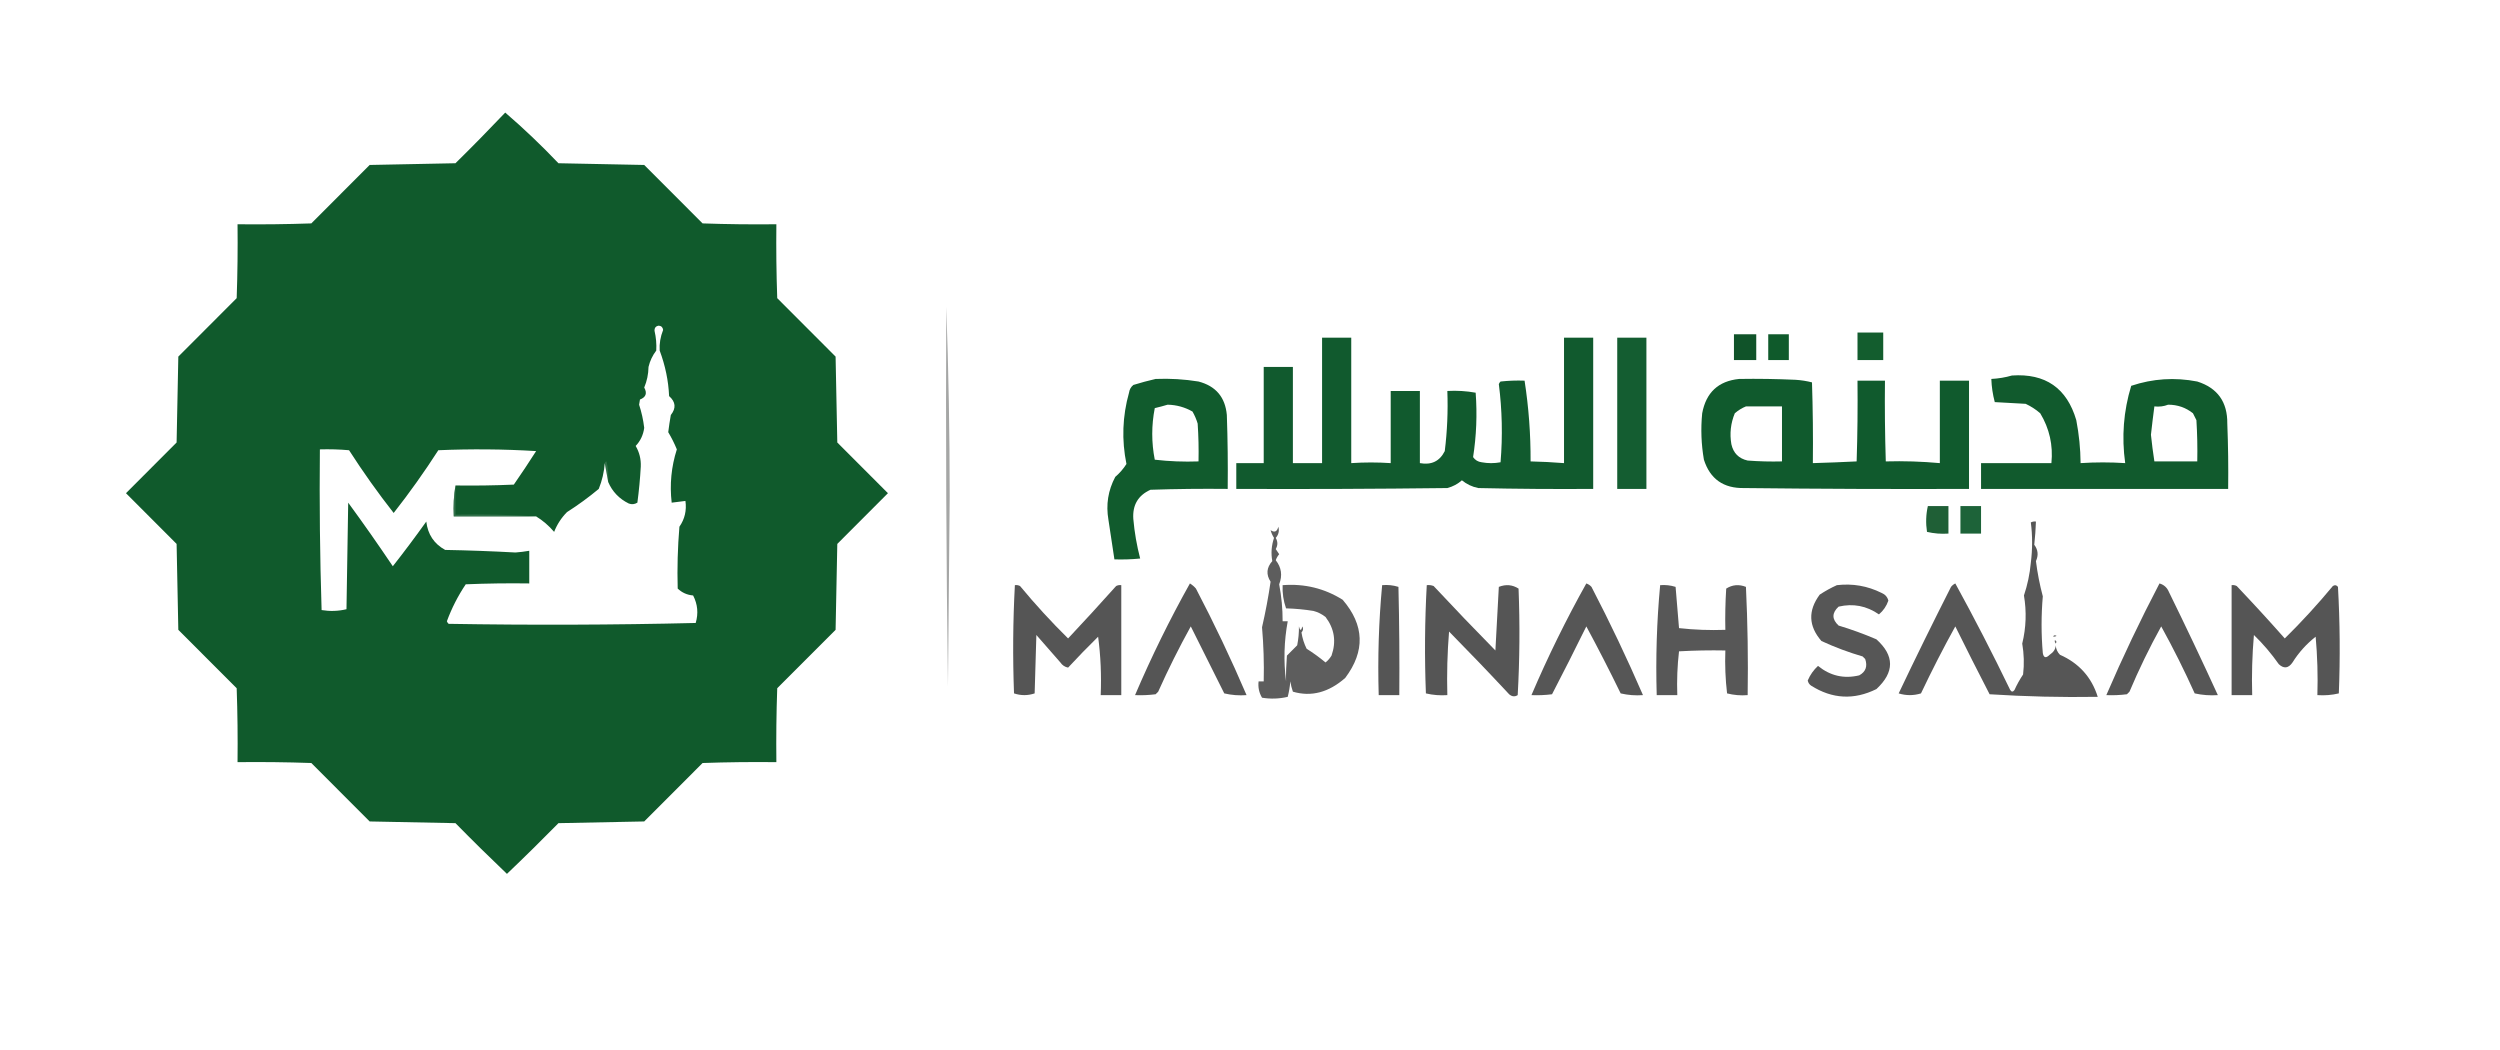 <?xml version="1.0" encoding="UTF-8"?>
<svg xmlns="http://www.w3.org/2000/svg" xmlns:xlink="http://www.w3.org/1999/xlink" width="250px" height="105px" viewBox="0 0 249 105" version="1.1">
<defs>
<filter id="alpha" filterUnits="objectBoundingBox" x="0%" y="0%" width="100%" height="100%">
  <feColorMatrix type="matrix" in="SourceGraphic" values="0 0 0 0 1 0 0 0 0 1 0 0 0 0 1 0 0 0 1 0"/>
</filter>
<mask id="mask0">
  <g filter="url(#alpha)">
<rect x="0" y="0" width="249" height="105" style="fill:rgb(0%,0%,0%);fill-opacity:0.984;stroke:none;"/>
  </g>
</mask>
<clipPath id="clip1">
  <rect x="0" y="0" width="250" height="105"/>
</clipPath>
<g id="surface5" clip-path="url(#clip1)">
<path style=" stroke:none;fill-rule:evenodd;fill:rgb(5.882%,35.294%,16.863%);fill-opacity:1;" d="M 185.25 33.254 C 186.105 33.254 186.965 33.254 187.824 33.254 C 187.824 34.168 187.824 35.086 187.824 36.004 C 186.965 36.004 186.105 36.004 185.25 36.004 C 185.25 35.086 185.25 34.168 185.25 33.254 Z M 185.25 33.254 "/>
</g>
<mask id="mask1">
  <g filter="url(#alpha)">
<rect x="0" y="0" width="249" height="105" style="fill:rgb(0%,0%,0%);fill-opacity:0.992;stroke:none;"/>
  </g>
</mask>
<clipPath id="clip2">
  <rect x="0" y="0" width="250" height="105"/>
</clipPath>
<g id="surface8" clip-path="url(#clip2)">
<path style=" stroke:none;fill-rule:evenodd;fill:rgb(5.882%,34.902%,17.255%);fill-opacity:1;" d="M 131.707 33.77 C 132.68 33.77 133.652 33.77 134.625 33.77 C 134.625 37.949 134.625 42.133 134.625 46.312 C 135.934 46.223 137.25 46.223 138.57 46.312 C 138.57 43.906 138.57 41.5 138.57 39.098 C 139.543 39.098 140.516 39.098 141.488 39.098 C 141.488 41.5 141.488 43.906 141.488 46.312 C 142.641 46.523 143.469 46.125 143.977 45.109 C 144.223 43.117 144.309 41.113 144.234 39.098 C 145.195 39.043 146.137 39.102 147.066 39.27 C 147.227 41.434 147.141 43.582 146.809 45.711 C 147.016 46.012 147.305 46.184 147.668 46.227 C 148.297 46.344 148.926 46.344 149.555 46.227 C 149.773 43.621 149.715 41.016 149.383 38.41 C 149.418 38.309 149.477 38.223 149.555 38.152 C 150.352 38.066 151.152 38.035 151.957 38.066 C 152.371 40.738 152.57 43.43 152.559 46.141 C 153.652 46.164 154.77 46.223 155.902 46.312 C 155.902 42.133 155.902 37.949 155.902 33.77 C 156.875 33.77 157.848 33.77 158.82 33.77 C 158.82 38.809 158.82 43.852 158.82 48.891 C 154.988 48.918 151.156 48.891 147.324 48.805 C 146.711 48.68 146.168 48.422 145.691 48.031 C 145.27 48.402 144.785 48.66 144.234 48.805 C 137.199 48.891 130.164 48.918 123.129 48.891 C 123.129 48.031 123.129 47.172 123.129 46.312 C 124.043 46.312 124.957 46.312 125.871 46.312 C 125.871 43.105 125.871 39.898 125.871 36.691 C 126.844 36.691 127.816 36.691 128.789 36.691 C 128.789 39.898 128.789 43.105 128.789 46.312 C 129.762 46.312 130.734 46.312 131.707 46.312 C 131.707 42.133 131.707 37.949 131.707 33.77 Z M 131.707 33.77 "/>
</g>
<mask id="mask2">
  <g filter="url(#alpha)">
<rect x="0" y="0" width="249" height="105" style="fill:rgb(0%,0%,0%);fill-opacity:0.976;stroke:none;"/>
  </g>
</mask>
<clipPath id="clip3">
  <rect x="0" y="0" width="250" height="105"/>
</clipPath>
<g id="surface11" clip-path="url(#clip3)">
<path style=" stroke:none;fill-rule:evenodd;fill:rgb(5.49%,34.902%,17.255%);fill-opacity:1;" d="M 161.223 33.77 C 162.195 33.77 163.168 33.77 164.141 33.77 C 164.141 38.809 164.141 43.852 164.141 48.891 C 163.168 48.891 162.195 48.891 161.223 48.891 C 161.223 43.852 161.223 38.809 161.223 33.77 Z M 161.223 33.77 "/>
</g>
<mask id="mask3">
  <g filter="url(#alpha)">
<rect x="0" y="0" width="249" height="105" style="fill:rgb(0%,0%,0%);fill-opacity:0.992;stroke:none;"/>
  </g>
</mask>
<clipPath id="clip4">
  <rect x="0" y="0" width="250" height="105"/>
</clipPath>
<g id="surface14" clip-path="url(#clip4)">
<path style=" stroke:none;fill-rule:evenodd;fill:rgb(5.882%,34.902%,16.863%);fill-opacity:1;" d="M 200.691 37.551 C 204.043 37.32 206.188 38.809 207.129 42.016 C 207.402 43.438 207.547 44.867 207.559 46.312 C 209.039 46.215 210.523 46.215 212.02 46.312 C 211.652 43.688 211.852 41.109 212.621 38.582 C 214.777 37.859 216.977 37.715 219.227 38.152 C 221.254 38.793 222.254 40.199 222.23 42.359 C 222.316 44.535 222.344 46.715 222.316 48.891 C 214.078 48.891 205.84 48.891 197.605 48.891 C 197.605 48.031 197.605 47.172 197.605 46.312 C 199.949 46.312 202.293 46.312 204.641 46.312 C 204.82 44.516 204.445 42.855 203.523 41.328 C 203.086 40.945 202.598 40.633 202.066 40.383 C 201.035 40.328 200.008 40.27 198.977 40.211 C 198.777 39.457 198.66 38.684 198.633 37.895 C 199.355 37.855 200.043 37.742 200.691 37.551 Z M 216.309 40.469 C 217.25 40.469 218.078 40.754 218.797 41.328 C 218.914 41.559 219.027 41.789 219.141 42.016 C 219.227 43.391 219.254 44.766 219.227 46.141 C 217.797 46.141 216.367 46.141 214.938 46.141 C 214.801 45.258 214.688 44.371 214.594 43.477 C 214.699 42.531 214.812 41.586 214.938 40.641 C 215.434 40.695 215.887 40.637 216.309 40.469 Z M 216.309 40.469 "/>
</g>
<mask id="mask4">
  <g filter="url(#alpha)">
<rect x="0" y="0" width="249" height="105" style="fill:rgb(0%,0%,0%);fill-opacity:0.988;stroke:none;"/>
  </g>
</mask>
<clipPath id="clip5">
  <rect x="0" y="0" width="250" height="105"/>
</clipPath>
<g id="surface17" clip-path="url(#clip5)">
<path style=" stroke:none;fill-rule:evenodd;fill:rgb(5.49%,34.902%,16.863%);fill-opacity:1;" d="M 115.062 37.895 C 116.504 37.836 117.934 37.922 119.352 38.152 C 121.078 38.602 122.023 39.719 122.184 41.5 C 122.27 43.965 122.297 46.426 122.27 48.891 C 119.695 48.863 117.121 48.891 114.547 48.977 C 113.309 49.535 112.738 50.508 112.832 51.898 C 112.949 53.242 113.18 54.559 113.516 55.852 C 112.66 55.938 111.805 55.965 110.941 55.938 C 110.742 54.621 110.543 53.305 110.344 51.984 C 110.082 50.465 110.309 49.035 111.027 47.688 C 111.473 47.305 111.844 46.875 112.145 46.398 C 111.656 44.004 111.742 41.625 112.402 39.27 C 112.449 38.953 112.59 38.695 112.832 38.496 C 113.59 38.262 114.332 38.062 115.062 37.895 Z M 116.262 40.469 C 117.156 40.488 117.984 40.719 118.75 41.156 C 118.969 41.539 119.141 41.941 119.266 42.359 C 119.352 43.621 119.379 44.879 119.352 46.141 C 117.879 46.195 116.422 46.137 114.977 45.969 C 114.641 44.254 114.641 42.535 114.977 40.812 C 115.422 40.707 115.852 40.594 116.262 40.469 Z M 116.262 40.469 "/>
</g>
<mask id="mask5">
  <g filter="url(#alpha)">
<rect x="0" y="0" width="249" height="105" style="fill:rgb(0%,0%,0%);fill-opacity:0.996;stroke:none;"/>
  </g>
</mask>
<clipPath id="clip6">
  <rect x="0" y="0" width="250" height="105"/>
</clipPath>
<g id="surface20" clip-path="url(#clip6)">
<path style=" stroke:none;fill-rule:evenodd;fill:rgb(5.882%,34.902%,17.255%);fill-opacity:1;" d="M 173.406 37.895 C 175.297 37.863 177.184 37.895 179.07 37.98 C 179.629 38.016 180.172 38.102 180.699 38.238 C 180.785 40.93 180.816 43.621 180.785 46.312 C 182.254 46.27 183.711 46.215 185.164 46.141 C 185.25 43.449 185.277 40.758 185.25 38.066 C 186.164 38.066 187.078 38.066 187.996 38.066 C 187.965 40.758 187.996 43.449 188.078 46.141 C 189.871 46.09 191.672 46.148 193.484 46.312 C 193.484 43.562 193.484 40.812 193.484 38.066 C 194.457 38.066 195.43 38.066 196.402 38.066 C 196.402 41.672 196.402 45.281 196.402 48.891 C 188.91 48.918 181.418 48.891 173.922 48.805 C 171.855 48.848 170.508 47.902 169.891 45.969 C 169.625 44.434 169.566 42.887 169.719 41.328 C 170.105 39.25 171.336 38.105 173.406 37.895 Z M 174.094 40.641 C 175.297 40.641 176.496 40.641 177.699 40.641 C 177.699 42.477 177.699 44.309 177.699 46.141 C 176.555 46.172 175.41 46.141 174.266 46.055 C 173.379 45.855 172.836 45.312 172.637 44.422 C 172.453 43.352 172.57 42.324 172.98 41.328 C 173.324 41.031 173.695 40.801 174.094 40.641 Z M 174.094 40.641 "/>
</g>
<mask id="mask6">
  <g filter="url(#alpha)">
<rect x="0" y="0" width="249" height="105" style="fill:rgb(0%,0%,0%);fill-opacity:0.204;stroke:none;"/>
  </g>
</mask>
<clipPath id="clip7">
  <rect x="0" y="0" width="250" height="105"/>
</clipPath>
<g id="surface23" clip-path="url(#clip7)">
<path style=" stroke:none;fill-rule:evenodd;fill:rgb(64.706%,75.294%,68.627%);fill-opacity:1;" d="M 59.977 46.312 C 59.988 46.219 60.043 46.164 60.148 46.141 C 60.316 46.82 60.375 47.508 60.32 48.203 C 60.203 47.574 60.09 46.945 59.977 46.312 Z M 59.977 46.312 "/>
</g>
<mask id="mask7">
  <g filter="url(#alpha)">
<rect x="0" y="0" width="249" height="105" style="fill:rgb(0%,0%,0%);fill-opacity:0.937;stroke:none;"/>
  </g>
</mask>
<clipPath id="clip8">
  <rect x="0" y="0" width="250" height="105"/>
</clipPath>
<g id="surface26" clip-path="url(#clip8)">
<path style=" stroke:none;fill-rule:evenodd;fill:rgb(6.275%,32.941%,16.078%);fill-opacity:1;" d="M 192.285 50.609 C 192.973 50.609 193.656 50.609 194.344 50.609 C 194.344 51.527 194.344 52.441 194.344 53.359 C 193.609 53.41 192.898 53.352 192.199 53.188 C 192.066 52.312 192.094 51.453 192.285 50.609 Z M 192.285 50.609 "/>
</g>
<mask id="mask8">
  <g filter="url(#alpha)">
<rect x="0" y="0" width="249" height="105" style="fill:rgb(0%,0%,0%);fill-opacity:0.937;stroke:none;"/>
  </g>
</mask>
<clipPath id="clip9">
  <rect x="0" y="0" width="250" height="105"/>
</clipPath>
<g id="surface29" clip-path="url(#clip9)">
<path style=" stroke:none;fill-rule:evenodd;fill:rgb(5.49%,34.902%,17.255%);fill-opacity:1;" d="M 195.543 50.609 C 196.23 50.609 196.918 50.609 197.605 50.609 C 197.605 51.527 197.605 52.441 197.605 53.359 C 196.918 53.359 196.23 53.359 195.543 53.359 C 195.543 52.441 195.543 51.527 195.543 50.609 Z M 195.543 50.609 "/>
</g>
<mask id="mask9">
  <g filter="url(#alpha)">
<rect x="0" y="0" width="249" height="105" style="fill:rgb(0%,0%,0%);fill-opacity:0.533;stroke:none;"/>
  </g>
</mask>
<clipPath id="clip10">
  <rect x="0" y="0" width="250" height="105"/>
</clipPath>
<g id="surface32" clip-path="url(#clip10)">
<path style=" stroke:none;fill-rule:evenodd;fill:rgb(32.157%,52.157%,39.608%);fill-opacity:1;" d="M 45.047 48.547 C 45.047 49.52 45.047 50.496 45.047 51.469 C 47.766 51.414 50.453 51.469 53.113 51.641 C 50.367 51.641 47.621 51.641 44.875 51.641 C 44.82 50.578 44.875 49.547 45.047 48.547 Z M 45.047 48.547 "/>
</g>
<mask id="mask10">
  <g filter="url(#alpha)">
<rect x="0" y="0" width="249" height="105" style="fill:rgb(0%,0%,0%);fill-opacity:0.329;stroke:none;"/>
  </g>
</mask>
<clipPath id="clip11">
  <rect x="0" y="0" width="250" height="105"/>
</clipPath>
<g id="surface35" clip-path="url(#clip11)">
<path style=" stroke:none;fill-rule:evenodd;fill:rgb(31.765%,32.157%,31.765%);fill-opacity:1;" d="M 203.094 51.984 C 203.324 52.098 203.324 52.098 203.094 51.984 Z M 203.094 51.984 "/>
</g>
<mask id="mask11">
  <g filter="url(#alpha)">
<rect x="0" y="0" width="249" height="105" style="fill:rgb(0%,0%,0%);fill-opacity:0.031;stroke:none;"/>
  </g>
</mask>
<clipPath id="clip12">
  <rect x="0" y="0" width="250" height="105"/>
</clipPath>
<g id="surface38" clip-path="url(#clip12)">
<path style=" stroke:none;fill-rule:evenodd;fill:rgb(37.255%,37.647%,37.255%);fill-opacity:1;" d="M 126.559 53.016 C 126.445 52.785 126.445 52.785 126.559 53.016 Z M 126.559 53.016 "/>
</g>
<mask id="mask12">
  <g filter="url(#alpha)">
<rect x="0" y="0" width="249" height="105" style="fill:rgb(0%,0%,0%);fill-opacity:0.988;stroke:none;"/>
  </g>
</mask>
<clipPath id="clip13">
  <rect x="0" y="0" width="250" height="105"/>
</clipPath>
<g id="surface41" clip-path="url(#clip13)">
<path style=" stroke:none;fill-rule:evenodd;fill:rgb(32.941%,32.941%,32.941%);fill-opacity:1;" d="M 158.133 58.344 C 158.332 58.414 158.504 58.527 158.648 58.688 C 160.5 62.25 162.215 65.859 163.797 69.512 C 163.047 69.57 162.301 69.512 161.566 69.34 C 160.461 67.07 159.316 64.836 158.133 62.641 C 157.012 64.922 155.867 67.184 154.703 69.426 C 154.02 69.512 153.332 69.543 152.645 69.512 C 154.277 65.688 156.109 61.965 158.133 58.344 Z M 158.133 58.344 "/>
</g>
<mask id="mask13">
  <g filter="url(#alpha)">
<rect x="0" y="0" width="249" height="105" style="fill:rgb(0%,0%,0%);fill-opacity:0.988;stroke:none;"/>
  </g>
</mask>
<clipPath id="clip14">
  <rect x="0" y="0" width="250" height="105"/>
</clipPath>
<g id="surface44" clip-path="url(#clip14)">
<path style=" stroke:none;fill-rule:evenodd;fill:rgb(32.941%,32.941%,32.941%);fill-opacity:1;" d="M 215.449 58.344 C 215.895 58.473 216.211 58.758 216.395 59.203 C 218.074 62.625 219.707 66.062 221.285 69.512 C 220.496 69.566 219.723 69.508 218.969 69.34 C 217.945 67.059 216.828 64.824 215.621 62.641 C 214.449 64.758 213.391 66.934 212.449 69.168 C 212.363 69.254 212.277 69.34 212.191 69.426 C 211.504 69.512 210.82 69.543 210.133 69.512 C 211.762 65.727 213.535 62.004 215.449 58.344 Z M 215.449 58.344 "/>
</g>
<mask id="mask14">
  <g filter="url(#alpha)">
<rect x="0" y="0" width="249" height="105" style="fill:rgb(0%,0%,0%);fill-opacity:0.992;stroke:none;"/>
  </g>
</mask>
<clipPath id="clip15">
  <rect x="0" y="0" width="250" height="105"/>
</clipPath>
<g id="surface47" clip-path="url(#clip15)">
<path style=" stroke:none;fill-rule:evenodd;fill:rgb(32.941%,32.941%,32.941%);fill-opacity:1;" d="M 100.988 58.516 C 101.172 58.488 101.344 58.52 101.504 58.602 C 103.016 60.43 104.617 62.176 106.309 63.844 C 107.93 62.117 109.531 60.371 111.113 58.602 C 111.277 58.52 111.449 58.488 111.629 58.516 C 111.629 62.18 111.629 65.848 111.629 69.512 C 110.941 69.512 110.258 69.512 109.57 69.512 C 109.652 67.539 109.566 65.59 109.312 63.672 C 108.266 64.699 107.266 65.73 106.309 66.762 C 105.988 66.699 105.73 66.527 105.539 66.246 C 104.738 65.332 103.938 64.414 103.137 63.5 C 103.078 65.445 103.02 67.395 102.965 69.34 C 102.277 69.57 101.59 69.57 100.902 69.34 C 100.766 65.727 100.793 62.117 100.988 58.516 Z M 100.988 58.516 "/>
</g>
<mask id="mask15">
  <g filter="url(#alpha)">
<rect x="0" y="0" width="249" height="105" style="fill:rgb(0%,0%,0%);fill-opacity:0.992;stroke:none;"/>
  </g>
</mask>
<clipPath id="clip16">
  <rect x="0" y="0" width="250" height="105"/>
</clipPath>
<g id="surface50" clip-path="url(#clip16)">
<path style=" stroke:none;fill-rule:evenodd;fill:rgb(32.941%,32.941%,32.941%);fill-opacity:1;" d="M 118.492 58.344 C 118.715 58.48 118.918 58.652 119.094 58.859 C 120.922 62.348 122.609 65.898 124.156 69.512 C 123.406 69.57 122.66 69.512 121.926 69.34 C 120.809 67.105 119.695 64.875 118.578 62.641 C 117.406 64.762 116.316 66.938 115.32 69.168 C 115.234 69.254 115.148 69.34 115.062 69.426 C 114.379 69.512 113.691 69.543 113.004 69.512 C 114.637 65.684 116.469 61.961 118.492 58.344 Z M 118.492 58.344 "/>
</g>
<mask id="mask16">
  <g filter="url(#alpha)">
<rect x="0" y="0" width="249" height="105" style="fill:rgb(0%,0%,0%);fill-opacity:0.988;stroke:none;"/>
  </g>
</mask>
<clipPath id="clip17">
  <rect x="0" y="0" width="250" height="105"/>
</clipPath>
<g id="surface53" clip-path="url(#clip17)">
<path style=" stroke:none;fill-rule:evenodd;fill:rgb(32.549%,32.549%,32.549%);fill-opacity:1;" d="M 142.176 58.516 C 142.41 58.488 142.641 58.516 142.863 58.602 C 144.891 60.773 146.949 62.922 149.039 65.047 C 149.152 62.926 149.27 60.805 149.383 58.688 C 150.086 58.41 150.742 58.469 151.355 58.859 C 151.496 62.418 151.469 65.969 151.27 69.512 C 150.98 69.695 150.695 69.668 150.414 69.426 C 148.438 67.305 146.434 65.215 144.406 63.156 C 144.234 65.27 144.176 67.391 144.234 69.512 C 143.504 69.562 142.789 69.508 142.09 69.34 C 141.949 65.719 141.977 62.109 142.176 58.516 Z M 142.176 58.516 "/>
</g>
<mask id="mask17">
  <g filter="url(#alpha)">
<rect x="0" y="0" width="249" height="105" style="fill:rgb(0%,0%,0%);fill-opacity:0.988;stroke:none;"/>
  </g>
</mask>
<clipPath id="clip18">
  <rect x="0" y="0" width="250" height="105"/>
</clipPath>
<g id="surface56" clip-path="url(#clip18)">
<path style=" stroke:none;fill-rule:evenodd;fill:rgb(32.941%,32.941%,32.941%);fill-opacity:1;" d="M 183.188 58.516 C 184.758 58.332 186.246 58.59 187.652 59.289 C 188.012 59.438 188.242 59.695 188.336 60.062 C 188.148 60.609 187.836 61.066 187.395 61.438 C 186.156 60.582 184.812 60.324 183.359 60.664 C 182.676 61.293 182.676 61.922 183.359 62.555 C 184.645 62.941 185.902 63.402 187.137 63.93 C 188.961 65.562 188.961 67.227 187.137 68.91 C 184.898 70.016 182.727 69.902 180.613 68.566 C 180.43 68.441 180.316 68.27 180.273 68.051 C 180.512 67.488 180.855 67 181.301 66.59 C 182.523 67.586 183.895 67.902 185.422 67.535 C 186.07 67.184 186.27 66.641 186.02 65.902 C 185.934 65.816 185.848 65.73 185.762 65.645 C 184.355 65.234 182.98 64.719 181.645 64.102 C 180.344 62.605 180.289 61.059 181.473 59.461 C 182.035 59.094 182.605 58.777 183.188 58.516 Z M 183.188 58.516 "/>
</g>
<mask id="mask18">
  <g filter="url(#alpha)">
<rect x="0" y="0" width="249" height="105" style="fill:rgb(0%,0%,0%);fill-opacity:0.988;stroke:none;"/>
  </g>
</mask>
<clipPath id="clip19">
  <rect x="0" y="0" width="250" height="105"/>
</clipPath>
<g id="surface59" clip-path="url(#clip19)">
<path style=" stroke:none;fill-rule:evenodd;fill:rgb(32.941%,32.941%,32.941%);fill-opacity:1;" d="M 203.094 52.156 C 203.066 52.93 203.012 53.703 202.926 54.477 C 203.305 54.98 203.363 55.523 203.094 56.109 C 203.242 57.301 203.473 58.477 203.781 59.633 C 203.617 61.535 203.617 63.426 203.781 65.305 C 203.863 65.789 204.094 65.844 204.469 65.477 C 204.867 65.207 205.066 64.895 205.07 64.531 C 205.098 64.902 205.242 65.219 205.496 65.477 C 207.402 66.32 208.664 67.727 209.273 69.684 C 205.668 69.742 202.062 69.656 198.461 69.426 C 197.297 67.176 196.152 64.914 195.031 62.641 C 193.82 64.828 192.68 67.062 191.598 69.34 C 190.855 69.57 190.109 69.57 189.367 69.34 C 191.062 65.773 192.809 62.223 194.602 58.688 C 194.719 58.539 194.863 58.426 195.031 58.344 C 196.941 61.824 198.77 65.375 200.52 68.996 C 200.652 69.207 200.797 69.207 200.949 68.996 C 201.191 68.461 201.477 67.945 201.809 67.449 C 201.93 66.414 201.898 65.383 201.723 64.359 C 202.113 62.766 202.168 61.164 201.895 59.547 C 202.25 58.488 202.48 57.398 202.582 56.281 C 202.754 54.906 202.754 53.559 202.582 52.242 C 202.742 52.16 202.914 52.129 203.094 52.156 Z M 203.094 52.156 "/>
</g>
<mask id="mask19">
  <g filter="url(#alpha)">
<rect x="0" y="0" width="249" height="105" style="fill:rgb(0%,0%,0%);fill-opacity:0.992;stroke:none;"/>
  </g>
</mask>
<clipPath id="clip20">
  <rect x="0" y="0" width="250" height="105"/>
</clipPath>
<g id="surface62" clip-path="url(#clip20)">
<path style=" stroke:none;fill-rule:evenodd;fill:rgb(32.941%,32.941%,32.941%);fill-opacity:1;" d="M 222.66 58.516 C 222.84 58.488 223.012 58.52 223.172 58.602 C 224.812 60.328 226.414 62.074 227.977 63.844 C 229.672 62.176 231.27 60.43 232.785 58.602 C 232.98 58.473 233.152 58.5 233.297 58.688 C 233.496 62.23 233.523 65.781 233.383 69.34 C 232.684 69.508 231.973 69.562 231.238 69.512 C 231.297 67.562 231.238 65.613 231.066 63.672 C 230.141 64.398 229.367 65.258 228.75 66.246 C 228.344 66.836 227.887 66.895 227.379 66.418 C 226.641 65.367 225.812 64.391 224.891 63.5 C 224.719 65.5 224.66 67.504 224.719 69.512 C 224.031 69.512 223.344 69.512 222.66 69.512 C 222.66 65.848 222.66 62.18 222.66 58.516 Z M 222.66 58.516 "/>
</g>
<mask id="mask20">
  <g filter="url(#alpha)">
<rect x="0" y="0" width="249" height="105" style="fill:rgb(0%,0%,0%);fill-opacity:0.976;stroke:none;"/>
  </g>
</mask>
<clipPath id="clip21">
  <rect x="0" y="0" width="250" height="105"/>
</clipPath>
<g id="surface65" clip-path="url(#clip21)">
<path style=" stroke:none;fill-rule:evenodd;fill:rgb(34.902%,34.902%,34.902%);fill-opacity:1;" d="M 130.848 61.094 C 129.965 60.949 129.051 60.863 128.105 60.836 C 127.844 60.09 127.727 59.316 127.762 58.516 C 129.938 58.348 131.941 58.832 133.766 59.977 C 135.945 62.512 136.031 65.117 134.023 67.793 C 132.367 69.246 130.621 69.707 128.789 69.168 C 128.672 68.836 128.586 68.492 128.531 68.137 C 128.488 68.664 128.402 69.18 128.273 69.684 C 127.422 69.883 126.566 69.914 125.703 69.77 C 125.406 69.273 125.289 68.727 125.359 68.137 C 125.531 68.137 125.703 68.137 125.871 68.137 C 125.914 66.328 125.859 64.527 125.703 62.727 C 126.051 61.219 126.336 59.703 126.559 58.172 C 126.094 57.449 126.148 56.762 126.73 56.109 C 126.586 55.332 126.645 54.559 126.902 53.789 C 126.746 53.547 126.633 53.289 126.559 53.016 C 126.953 53.285 127.211 53.172 127.332 52.672 C 127.449 53.09 127.363 53.465 127.074 53.789 C 127.289 54.164 127.289 54.535 127.074 54.906 C 127.188 55.078 127.305 55.25 127.418 55.422 C 127.266 55.602 127.152 55.801 127.074 56.023 C 127.645 56.738 127.762 57.543 127.418 58.43 C 127.648 59.648 127.766 60.883 127.762 62.125 C 127.934 62.125 128.105 62.125 128.273 62.125 C 127.906 64.109 127.848 66.113 128.105 68.137 C 128.09 67.324 128.121 66.465 128.191 65.562 C 128.531 65.219 128.875 64.875 129.219 64.531 C 129.348 63.871 129.406 63.242 129.391 62.641 C 129.504 63.098 129.621 63.098 129.734 62.641 C 129.852 62.859 129.824 63.059 129.648 63.242 C 129.734 63.816 129.906 64.359 130.164 64.875 C 130.824 65.289 131.453 65.746 132.051 66.246 C 132.289 66.059 132.488 65.828 132.652 65.562 C 133.145 64.152 132.941 62.863 132.051 61.695 C 131.688 61.41 131.289 61.211 130.848 61.094 Z M 130.848 61.094 "/>
</g>
<mask id="mask21">
  <g filter="url(#alpha)">
<rect x="0" y="0" width="249" height="105" style="fill:rgb(0%,0%,0%);fill-opacity:0.996;stroke:none;"/>
  </g>
</mask>
<clipPath id="clip22">
  <rect x="0" y="0" width="250" height="105"/>
</clipPath>
<g id="surface68" clip-path="url(#clip22)">
<path style=" stroke:none;fill-rule:evenodd;fill:rgb(32.941%,32.941%,32.941%);fill-opacity:1;" d="M 137.715 58.516 C 138.277 58.465 138.82 58.523 139.344 58.688 C 139.43 62.293 139.457 65.902 139.43 69.512 C 138.742 69.512 138.059 69.512 137.371 69.512 C 137.262 65.809 137.375 62.141 137.715 58.516 Z M 137.715 58.516 "/>
</g>
<mask id="mask22">
  <g filter="url(#alpha)">
<rect x="0" y="0" width="249" height="105" style="fill:rgb(0%,0%,0%);fill-opacity:0.996;stroke:none;"/>
  </g>
</mask>
<clipPath id="clip23">
  <rect x="0" y="0" width="250" height="105"/>
</clipPath>
<g id="surface71" clip-path="url(#clip23)">
<path style=" stroke:none;fill-rule:evenodd;fill:rgb(33.725%,33.725%,33.725%);fill-opacity:1;" d="M 165.516 58.516 C 166.043 58.473 166.559 58.531 167.059 58.688 C 167.176 60.066 167.293 61.441 167.402 62.812 C 168.941 62.984 170.484 63.039 172.035 62.984 C 172.004 61.605 172.035 60.23 172.121 58.859 C 172.734 58.469 173.391 58.41 174.094 58.688 C 174.266 62.293 174.324 65.902 174.266 69.512 C 173.57 69.57 172.883 69.512 172.207 69.34 C 172.039 67.918 171.984 66.488 172.035 65.047 C 170.488 65.016 168.945 65.047 167.402 65.133 C 167.234 66.578 167.176 68.039 167.23 69.512 C 166.543 69.512 165.855 69.512 165.172 69.512 C 165.062 65.809 165.176 62.141 165.516 58.516 Z M 165.516 58.516 "/>
</g>
<mask id="mask23">
  <g filter="url(#alpha)">
<rect x="0" y="0" width="249" height="105" style="fill:rgb(0%,0%,0%);fill-opacity:0.008;stroke:none;"/>
  </g>
</mask>
<clipPath id="clip24">
  <rect x="0" y="0" width="250" height="105"/>
</clipPath>
<g id="surface74" clip-path="url(#clip24)">
<path style=" stroke:none;fill-rule:evenodd;fill:rgb(0%,0%,0%);fill-opacity:1;" d="M 130.848 61.094 C 130.734 61.207 130.734 61.207 130.848 61.094 Z M 130.848 61.094 "/>
</g>
<mask id="mask24">
  <g filter="url(#alpha)">
<rect x="0" y="0" width="249" height="105" style="fill:rgb(0%,0%,0%);fill-opacity:0.792;stroke:none;"/>
  </g>
</mask>
<clipPath id="clip25">
  <rect x="0" y="0" width="250" height="105"/>
</clipPath>
<g id="surface77" clip-path="url(#clip25)">
<path style=" stroke:none;fill-rule:evenodd;fill:rgb(34.51%,34.51%,34.51%);fill-opacity:1;" d="M 204.812 63.672 C 204.879 63.492 204.992 63.465 205.156 63.586 C 205.055 63.664 204.938 63.691 204.812 63.672 Z M 204.812 63.672 "/>
</g>
<mask id="mask25">
  <g filter="url(#alpha)">
<rect x="0" y="0" width="249" height="105" style="fill:rgb(0%,0%,0%);fill-opacity:0.894;stroke:none;"/>
  </g>
</mask>
<clipPath id="clip26">
  <rect x="0" y="0" width="250" height="105"/>
</clipPath>
<g id="surface80" clip-path="url(#clip26)">
<path style=" stroke:none;fill-rule:evenodd;fill:rgb(32.941%,32.941%,32.941%);fill-opacity:1;" d="M 204.984 64.016 C 205.16 64.082 205.188 64.195 205.07 64.359 C 204.988 64.254 204.961 64.141 204.984 64.016 Z M 204.984 64.016 "/>
</g>
</defs>
<g id="surface1">
<path style=" stroke:none;fill-rule:evenodd;fill:rgb(6.275%,35.294%,17.255%);fill-opacity:1;" d="M 50.023 11.258 C 51.867 12.844 53.641 14.535 55.344 16.324 C 58.203 16.383 61.062 16.441 63.922 16.496 C 65.867 18.445 67.812 20.395 69.758 22.34 C 72.215 22.426 74.676 22.453 77.137 22.426 C 77.109 24.891 77.137 27.352 77.223 29.816 C 79.168 31.762 81.113 33.711 83.059 35.66 C 83.113 38.523 83.172 41.387 83.23 44.25 C 84.918 45.941 86.605 47.633 88.293 49.32 C 86.605 51.012 84.918 52.699 83.23 54.391 C 83.172 57.254 83.113 60.117 83.059 62.984 C 81.113 64.93 79.168 66.879 77.223 68.824 C 77.137 71.289 77.109 73.75 77.137 76.215 C 74.676 76.188 72.215 76.215 69.758 76.301 C 67.812 78.25 65.867 80.195 63.922 82.145 C 61.062 82.203 58.203 82.258 55.344 82.316 C 53.652 84.035 51.938 85.727 50.195 87.387 C 48.453 85.727 46.734 84.035 45.047 82.316 C 42.188 82.258 39.328 82.203 36.465 82.145 C 34.52 80.195 32.578 78.25 30.633 76.301 C 28.172 76.215 25.715 76.188 23.254 76.215 C 23.281 73.75 23.254 71.289 23.168 68.824 C 21.223 66.879 19.277 64.93 17.332 62.984 C 17.273 60.117 17.219 57.254 17.16 54.391 C 15.473 52.699 13.785 51.012 12.098 49.32 C 13.785 47.633 15.473 45.941 17.16 44.25 C 17.219 41.387 17.273 38.523 17.332 35.66 C 19.277 33.711 21.223 31.762 23.168 29.816 C 23.254 27.352 23.281 24.891 23.254 22.426 C 25.715 22.453 28.172 22.426 30.633 22.34 C 32.578 20.395 34.52 18.445 36.465 16.496 C 39.328 16.441 42.188 16.383 45.047 16.324 C 46.738 14.66 48.398 12.969 50.023 11.258 Z M 45.047 48.547 C 44.875 49.547 44.82 50.578 44.875 51.641 C 47.621 51.641 50.367 51.641 53.113 51.641 C 53.777 52.047 54.379 52.562 54.914 53.188 C 55.207 52.438 55.637 51.777 56.199 51.211 C 57.309 50.504 58.367 49.73 59.375 48.891 C 59.711 48.062 59.91 47.203 59.977 46.312 C 60.09 46.945 60.203 47.574 60.32 48.203 C 60.734 49.164 61.422 49.883 62.379 50.352 C 62.676 50.465 62.961 50.434 63.238 50.266 C 63.398 49.066 63.512 47.863 63.578 46.656 C 63.609 45.918 63.441 45.23 63.066 44.594 C 63.539 44.102 63.824 43.5 63.922 42.789 C 63.828 41.988 63.656 41.215 63.41 40.469 C 63.438 40.297 63.465 40.125 63.496 39.953 C 64.094 39.723 64.238 39.324 63.922 38.754 C 64.195 38.105 64.34 37.418 64.352 36.691 C 64.496 36.086 64.754 35.543 65.125 35.059 C 65.164 34.414 65.109 33.758 64.953 33.082 C 64.941 32.777 65.086 32.605 65.383 32.566 C 65.641 32.594 65.781 32.738 65.812 32.996 C 65.539 33.684 65.426 34.371 65.469 35.059 C 66.027 36.559 66.344 38.074 66.41 39.609 C 67.07 40.188 67.129 40.816 66.582 41.5 C 66.48 42.07 66.395 42.645 66.324 43.219 C 66.648 43.762 66.938 44.336 67.184 44.938 C 66.629 46.676 66.457 48.453 66.668 50.266 C 67.125 50.207 67.586 50.152 68.043 50.094 C 68.176 51.043 67.977 51.902 67.441 52.672 C 67.27 54.734 67.211 56.793 67.27 58.859 C 67.699 59.266 68.215 59.496 68.812 59.547 C 69.266 60.426 69.352 61.344 69.07 62.297 C 60.836 62.496 52.598 62.523 44.359 62.383 C 44.281 62.309 44.223 62.223 44.188 62.125 C 44.672 60.812 45.301 59.582 46.074 58.43 C 48.191 58.344 50.309 58.312 52.426 58.344 C 52.426 57.254 52.426 56.168 52.426 55.078 C 51.973 55.156 51.516 55.215 51.051 55.25 C 48.711 55.121 46.363 55.035 44.016 54.992 C 42.906 54.383 42.277 53.438 42.129 52.156 C 41.051 53.664 39.938 55.156 38.781 56.625 C 37.336 54.477 35.852 52.355 34.32 50.266 C 34.266 53.816 34.207 57.367 34.148 60.922 C 33.336 61.117 32.504 61.145 31.66 61.008 C 31.492 55.664 31.434 50.309 31.488 44.938 C 32.465 44.91 33.438 44.938 34.406 45.023 C 35.801 47.191 37.285 49.281 38.867 51.297 C 40.449 49.281 41.938 47.191 43.332 45.023 C 46.594 44.883 49.852 44.91 53.113 45.109 C 52.391 46.242 51.645 47.359 50.883 48.461 C 48.938 48.547 46.992 48.574 45.047 48.547 Z M 45.047 48.547 "/>
<path style=" stroke:none;fill-rule:evenodd;fill:rgb(64.706%,65.098%,64.706%);fill-opacity:1;" d="M 94.125 30.676 C 94.355 36.945 94.469 43.277 94.469 49.664 C 94.41 55.996 94.355 62.324 94.297 68.652 C 94.125 55.996 94.07 43.336 94.125 30.676 Z M 94.125 30.676 "/>
<use xlink:href="#surface5" mask="url(#mask0)"/>
<path style=" stroke:none;fill-rule:evenodd;fill:rgb(6.275%,32.549%,16.078%);fill-opacity:1;" d="M 172.895 33.426 C 173.637 33.426 174.379 33.426 175.125 33.426 C 175.125 34.285 175.125 35.145 175.125 36.004 C 174.379 36.004 173.637 36.004 172.895 36.004 C 172.895 35.145 172.895 34.285 172.895 33.426 Z M 172.895 33.426 "/>
<path style=" stroke:none;fill-rule:evenodd;fill:rgb(5.882%,35.294%,16.863%);fill-opacity:1;" d="M 176.324 33.426 C 177.012 33.426 177.699 33.426 178.383 33.426 C 178.383 34.285 178.383 35.145 178.383 36.004 C 177.699 36.004 177.012 36.004 176.324 36.004 C 176.324 35.145 176.324 34.285 176.324 33.426 Z M 176.324 33.426 "/>
<use xlink:href="#surface8" mask="url(#mask1)"/>
<use xlink:href="#surface11" mask="url(#mask2)"/>
<use xlink:href="#surface14" mask="url(#mask3)"/>
<use xlink:href="#surface17" mask="url(#mask4)"/>
<use xlink:href="#surface20" mask="url(#mask5)"/>
<use xlink:href="#surface23" mask="url(#mask6)"/>
<use xlink:href="#surface26" mask="url(#mask7)"/>
<use xlink:href="#surface29" mask="url(#mask8)"/>
<use xlink:href="#surface32" mask="url(#mask9)"/>
<use xlink:href="#surface35" mask="url(#mask10)"/>
<use xlink:href="#surface38" mask="url(#mask11)"/>
<use xlink:href="#surface41" mask="url(#mask12)"/>
<use xlink:href="#surface44" mask="url(#mask13)"/>
<use xlink:href="#surface47" mask="url(#mask14)"/>
<use xlink:href="#surface50" mask="url(#mask15)"/>
<use xlink:href="#surface53" mask="url(#mask16)"/>
<use xlink:href="#surface56" mask="url(#mask17)"/>
<use xlink:href="#surface59" mask="url(#mask18)"/>
<use xlink:href="#surface62" mask="url(#mask19)"/>
<use xlink:href="#surface65" mask="url(#mask20)"/>
<use xlink:href="#surface68" mask="url(#mask21)"/>
<use xlink:href="#surface71" mask="url(#mask22)"/>
<use xlink:href="#surface74" mask="url(#mask23)"/>
<use xlink:href="#surface77" mask="url(#mask24)"/>
<use xlink:href="#surface80" mask="url(#mask25)"/>
</g>
</svg>
